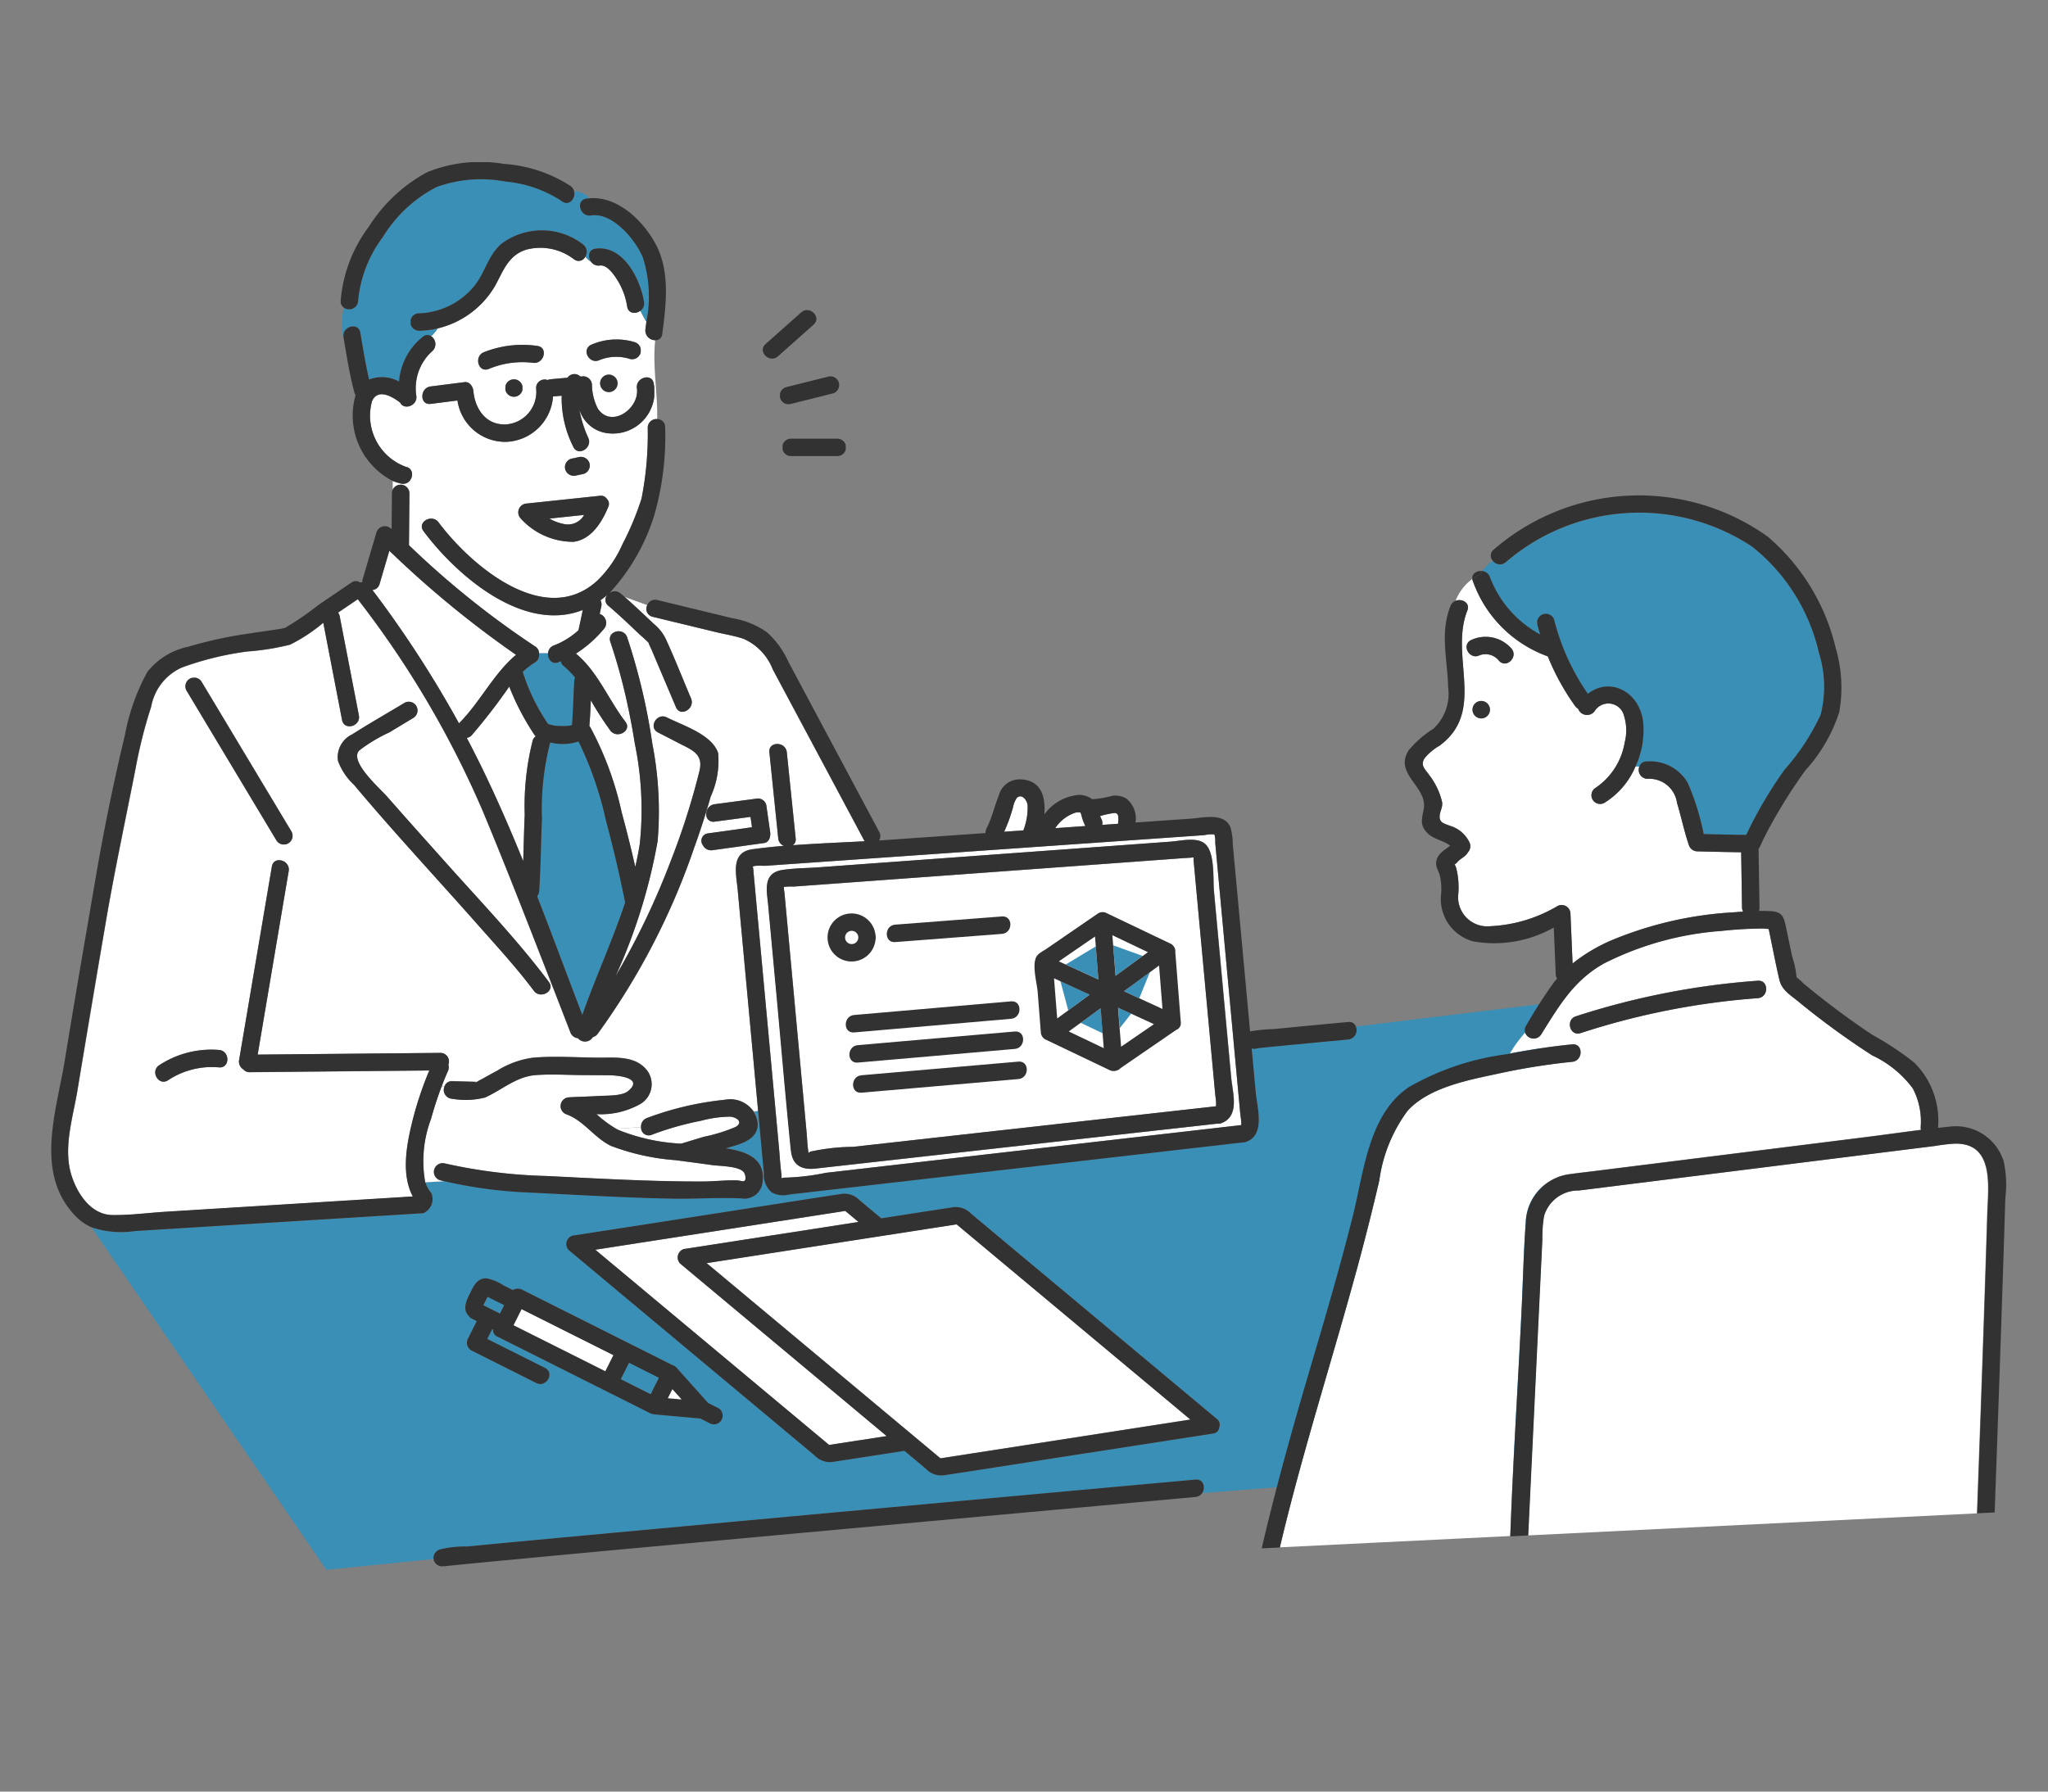 <svg xmlns="http://www.w3.org/2000/svg" xmlns:xlink="http://www.w3.org/1999/xlink" width="120" height="105" viewBox="0 0 120 105">
  <rect x="0" y="0" width="120" height="105" fill="#808080" stroke="none"/>
  <defs>
    <clipPath id="clip-path">
      <rect id="長方形_425" data-name="長方形 425" width="114.525" height="82.495" fill="none"/>
    </clipPath>
    <clipPath id="clip-path-2">
      <rect id="長方形_383" data-name="長方形 383" width="0.106" height="0.048" fill="none"/>
    </clipPath>
    <clipPath id="clip-path-3">
      <rect id="長方形_384" data-name="長方形 384" width="0.022" height="0.034" fill="none"/>
    </clipPath>
    <clipPath id="clip-path-4">
      <rect id="長方形_385" data-name="長方形 385" width="0.051" height="0.209" fill="none"/>
    </clipPath>
    <clipPath id="clip-path-5">
      <rect id="長方形_386" data-name="長方形 386" width="5.16" height="16.014" fill="none"/>
    </clipPath>
    <clipPath id="clip-path-6">
      <rect id="長方形_387" data-name="長方形 387" width="0.045" height="0.034" fill="none"/>
    </clipPath>
    <clipPath id="clip-path-7">
      <rect id="長方形_388" data-name="長方形 388" width="3.066" height="4.274" fill="none"/>
    </clipPath>
    <clipPath id="clip-path-8">
      <rect id="長方形_389" data-name="長方形 389" width="17.965" height="11.842" fill="none"/>
    </clipPath>
    <clipPath id="clip-path-9">
      <rect id="長方形_390" data-name="長方形 390" width="45.14" height="5.098" fill="none"/>
    </clipPath>
    <clipPath id="clip-path-10">
      <rect id="長方形_391" data-name="長方形 391" width="1.459" height="1.103" fill="none"/>
    </clipPath>
    <clipPath id="clip-path-11">
      <rect id="長方形_392" data-name="長方形 392" width="3.168" height="1.258" fill="none"/>
    </clipPath>
    <clipPath id="clip-path-12">
      <rect id="長方形_393" data-name="長方形 393" width="0.987" height="1.022" fill="none"/>
    </clipPath>
    <clipPath id="clip-path-13">
      <rect id="長方形_394" data-name="長方形 394" width="3.849" height="1.452" fill="none"/>
    </clipPath>
    <clipPath id="clip-path-15">
      <rect id="長方形_396" data-name="長方形 396" width="4.228" height="1.879" fill="none"/>
    </clipPath>
    <clipPath id="clip-path-16">
      <rect id="長方形_397" data-name="長方形 397" width="6.293" height="9.765" fill="none"/>
    </clipPath>
    <clipPath id="clip-path-17">
      <rect id="長方形_398" data-name="長方形 398" width="4.027" height="3.04" fill="none"/>
    </clipPath>
    <clipPath id="clip-path-18">
      <rect id="長方形_399" data-name="長方形 399" width="3.143" height="2.849" fill="none"/>
    </clipPath>
    <clipPath id="clip-path-19">
      <rect id="長方形_400" data-name="長方形 400" width="3.467" height="1.637" fill="none"/>
    </clipPath>
    <clipPath id="clip-path-20">
      <rect id="長方形_401" data-name="長方形 401" width="3.701" height="1.022" fill="none"/>
    </clipPath>
    <clipPath id="clip-path-21">
      <rect id="長方形_402" data-name="長方形 402" width="13.584" height="4.522" fill="none"/>
    </clipPath>
    <clipPath id="clip-path-22">
      <rect id="長方形_403" data-name="長方形 403" width="13.698" height="8.619" fill="none"/>
    </clipPath>
    <clipPath id="clip-path-23">
      <rect id="長方形_404" data-name="長方形 404" width="5.035" height="8.329" fill="none"/>
    </clipPath>
    <clipPath id="clip-path-24">
      <rect id="長方形_405" data-name="長方形 405" width="10.321" height="5.887" fill="none"/>
    </clipPath>
    <clipPath id="clip-path-25">
      <rect id="長方形_406" data-name="長方形 406" width="5.395" height="9.225" fill="none"/>
    </clipPath>
    <clipPath id="clip-path-26">
      <rect id="長方形_407" data-name="長方形 407" width="12.483" height="17.162" fill="none"/>
    </clipPath>
    <clipPath id="clip-path-27">
      <rect id="長方形_408" data-name="長方形 408" width="3.231" height="3.778" fill="none"/>
    </clipPath>
    <clipPath id="clip-path-28">
      <rect id="長方形_409" data-name="長方形 409" width="2.212" height="1.82" fill="none"/>
    </clipPath>
    <clipPath id="clip-path-29">
      <rect id="長方形_410" data-name="長方形 410" width="1.202" height="0.959" fill="none"/>
    </clipPath>
    <clipPath id="clip-path-30">
      <rect id="長方形_411" data-name="長方形 411" width="20.053" height="18.891" fill="none"/>
    </clipPath>
    <clipPath id="clip-path-31">
      <rect id="長方形_412" data-name="長方形 412" width="18.681" height="29.538" fill="none"/>
    </clipPath>
    <clipPath id="clip-path-32">
      <rect id="長方形_413" data-name="長方形 413" width="35.217" height="60.999" fill="none"/>
    </clipPath>
    <clipPath id="clip-path-34">
      <rect id="長方形_415" data-name="長方形 415" width="0.576" height="0.467" fill="none"/>
    </clipPath>
    <clipPath id="clip-path-35">
      <rect id="長方形_416" data-name="長方形 416" width="10.038" height="13.66" fill="none"/>
    </clipPath>
    <clipPath id="clip-path-36">
      <rect id="長方形_417" data-name="長方形 417" width="2.757" height="1.569" fill="none"/>
    </clipPath>
    <clipPath id="clip-path-37">
      <rect id="長方形_418" data-name="長方形 418" width="11.503" height="3.1" fill="none"/>
    </clipPath>
    <clipPath id="clip-path-38">
      <rect id="長方形_419" data-name="長方形 419" width="1.291" height="1.475" fill="none"/>
    </clipPath>
    <clipPath id="clip-path-39">
      <rect id="長方形_420" data-name="長方形 420" width="0.763" height="1.199" fill="none"/>
    </clipPath>
    <clipPath id="clip-path-40">
      <rect id="長方形_421" data-name="長方形 421" width="1.916" height="1.943" fill="none"/>
    </clipPath>
    <clipPath id="clip-path-41">
      <rect id="長方形_422" data-name="長方形 422" width="1.719" height="1.712" fill="none"/>
    </clipPath>
    <clipPath id="clip-path-42">
      <rect id="長方形_423" data-name="長方形 423" width="1.727" height="1.782" fill="none"/>
    </clipPath>
    <clipPath id="clip-path-43">
      <rect id="長方形_424" data-name="長方形 424" width="1.525" height="1.53" fill="none"/>
    </clipPath>
  </defs>
  <g id="icon_flow4" transform="translate(3 9.505)">
    <rect id="長方形_468" data-name="長方形 468" width="120" height="105" transform="translate(-3 -9.505)" fill="none"/>
    <g id="グループ_808" data-name="グループ 808" transform="translate(0)" clip-path="url(#clip-path)">
      <path id="パス_466" data-name="パス 466" d="M171.374,121.579a2.652,2.652,0,0,0,.877.325,1.085,1.085,0,0,0,1.155-.54l-2.032.214" transform="translate(-142.182 -100.692)" fill="#fff"/>
      <g id="グループ_684" data-name="グループ 684" transform="translate(24.833 53.903)" style="isolation: isolate">
        <g id="グループ_683" data-name="グループ 683">
          <g id="グループ_682" data-name="グループ 682" clip-path="url(#clip-path-2)">
            <path id="パス_467" data-name="パス 467" d="M145.893,316.445c-.173.02-.106.1,0,0" transform="translate(-145.786 -316.445)" fill="#3a8fb7"/>
          </g>
        </g>
      </g>
      <path id="パス_468" data-name="パス 468" d="M143.237,183.305a.487.487,0,0,1-.279.146c1.231,2.337,2.306,4.762,3.306,7.223.03-.908.046-1.817.087-2.723a15.7,15.7,0,0,1,.466-4.342.515.515,0,0,1,.186-.254l0,0a.531.531,0,0,1-.109-.125,14.937,14.937,0,0,1-1.447-2.784,34.171,34.171,0,0,1-2.207,2.861" transform="translate(-118.606 -149.707)" fill="#fff"/>
      <g id="グループ_687" data-name="グループ 687" transform="translate(30.411 33.073)" style="isolation: isolate">
        <g id="グループ_686" data-name="グループ 686">
          <g id="グループ_685" data-name="グループ 685" clip-path="url(#clip-path-3)">
            <path id="パス_469" data-name="パス 469" d="M178.532,194.194c.006-.012.015-.022.022-.034a.291.291,0,0,0-.022.034" transform="translate(-178.532 -194.16)" fill="#3a8fb7"/>
          </g>
        </g>
      </g>
      <g id="グループ_690" data-name="グループ 690" transform="translate(30.356 33.116)" style="isolation: isolate">
        <g id="グループ_689" data-name="グループ 689">
          <g id="グループ_688" data-name="グループ 688" clip-path="url(#clip-path-4)">
            <path id="パス_470" data-name="パス 470" d="M178.209,194.618a.531.531,0,0,1,.051-.209.5.5,0,0,0-.051.209" transform="translate(-178.209 -194.409)" fill="#3a8fb7"/>
          </g>
        </g>
      </g>
      <path id="パス_471" data-name="パス 471" d="M192.133,363.895a.514.514,0,0,1,.226-.854l7.741-1.2,2.479-.387-.774-.646-1.7.264-12.947,2.01,1.008.842,12.693,10.6,1.7-.264,1.673-.26-.014-.011-12.086-10.095" transform="translate(-155.278 -299.346)" fill="#fff"/>
      <path id="パス_472" data-name="パス 472" d="M115.033,142.85c.182.316.359.635.535.954,0-.005.008-.011.013-.016,1.205-1.208,2.011-2.9,3.328-4a59.6,59.6,0,0,1-7.423-6.1l-.572,1.947a.473.473,0,0,1-.419.354,64.083,64.083,0,0,1,4.538,6.864" transform="translate(-91.673 -110.913)" fill="#fff"/>
      <g id="グループ_693" data-name="グループ 693" transform="translate(28.473 33.957)" style="isolation: isolate">
        <g id="グループ_692" data-name="グループ 692">
          <g id="グループ_691" data-name="グループ 691" clip-path="url(#clip-path-5)">
            <path id="パス_473" data-name="パス 473" d="M167.876,199.567a15.35,15.35,0,0,0-.438,4.275c-.062,1.421-.062,2.85-.166,4.269a.513.513,0,0,1-.119.3c.9,2.315,1.763,4.647,2.646,6.951.781-2.212,1.775-4.37,2.514-6.6a.555.555,0,0,1-.027-.088q-.477-2.371-1.108-4.709a20.55,20.55,0,0,0-1.6-4.618,3.081,3.081,0,0,1-1.672.054.506.506,0,0,1-.028.163" transform="translate(-167.153 -199.35)" fill="#3a8fb7"/>
          </g>
        </g>
      </g>
      <path id="パス_474" data-name="パス 474" d="M329.185,218.69c-.029-.279-.328-.7-.626-.432a1.514,1.514,0,0,0-.235.589c-.093.3-.179.589-.291.877-.069.176-.143.35-.22.522l1.126-.079a3.689,3.689,0,0,0,.248-1.478" transform="translate(-271.972 -181.009)" fill="#fff"/>
      <path id="パス_475" data-name="パス 475" d="M360.877,224.238a.491.491,0,0,1,.051.352l.526-.037.406-.028c0-.014,0-.026,0-.041.011-.215.087-.6-.211-.592a5.227,5.227,0,0,0-.841.182,1.258,1.258,0,0,0,.072.165" transform="translate(-299.345 -185.754)" fill="#fff"/>
      <path id="パス_476" data-name="パス 476" d="M347.147,224.454a2.631,2.631,0,0,1-.235-.642c-.007-.031-.045-.12-.049-.156-.052,0-.188-.015-.224-.011a2.258,2.258,0,0,0-1.261.932l1.769-.124" transform="translate(-286.546 -185.549)" fill="#fff"/>
      <g id="グループ_696" data-name="グループ 696" transform="translate(32.714 25.214)" style="isolation: isolate">
        <g id="グループ_695" data-name="グループ 695">
          <g id="グループ_694" data-name="グループ 694" clip-path="url(#clip-path-6)">
            <path id="パス_477" data-name="パス 477" d="M192.1,148.03l-.01-.007-.035.034c.014-.01.03-.018.045-.027" transform="translate(-192.051 -148.023)" fill="#3a8fb7"/>
          </g>
        </g>
      </g>
      <path id="パス_478" data-name="パス 478" d="M87.962,290.958a.555.555,0,0,1-.452.758q-1.992.186-3.983.377c-.4.039-.808.078-1.212.12-.147.015-.588.133-.27-.008a.549.549,0,0,1-.188.045l.234,2.531c.085.925.591,2.559-.593,2.942a.508.508,0,0,1-.19.025l-.477.055-22.623,2.6-3.48.4a1.359,1.359,0,0,1-.99-.125,1.342,1.342,0,0,1-.466-1.139q-.168-1.818-.336-3.637l-.23.049a1.307,1.307,0,0,1,.206.67c.04,1.02-1.093,1.239-1.857,1.473,1.2.176,2.319.6,2.146,1.956a1.066,1.066,0,0,1-1.229.979c-1.3-.069-2.634.036-3.944.014-2.878-.048-5.751-.231-8.625-.364a26.329,26.329,0,0,1-4.868-.665l-1.108.065a1.891,1.891,0,0,0,.355.638.9.9,0,0,1-.473,1.185l-11.139.689-5.761.357a5.41,5.41,0,0,1-2.531-.219L27.64,322.8l6.28-.636a.517.517,0,0,1-.007-.064h0a.535.535,0,0,1,.375-.493,6.115,6.115,0,0,1,1.584-.171q1.974-.193,3.949-.375,11.893-1.114,23.789-2.187,7.478-.682,14.955-1.36c.473-.043.6.475.392.79l19.869-1.554V289.639ZM50.783,314.019a.521.521,0,0,1-.7.183l-.541-.272-2.681-.241c-.021,0-.039-.008-.059-.012a.6.6,0,0,1-.2-.058l-2.647-1.329-6.3-3.161a.427.427,0,0,1-.257-.424l-.045-.023-.294.586,3.387,1.7c.589.3.071,1.177-.516.883l-3.814-1.914a.519.519,0,0,1-.183-.7l.509-1.013-.272-.136a.489.489,0,0,1-.178-.147c-.4-.4-.17-.9.052-1.342.207-.412.411-.9.965-.884a2.735,2.735,0,0,1,1.005.417l.54.271a.569.569,0,0,1,.55-.019l6.3,3.161,2.506,1.258a.453.453,0,0,1,.2.11.42.42,0,0,1,.1.108l1.787,2,.6.3a.518.518,0,0,1,.183.7m29.175.42a.4.4,0,0,1-.367.372l-7.741,1.2c-2.65.412-5.3.83-7.95,1.234a1.233,1.233,0,0,1-1.137-.374l-1.254-1.048q-2.066.322-4.133.639a1.233,1.233,0,0,1-1.137-.374l-2.308-1.928L41.847,304.068a.513.513,0,0,1,.225-.854l7.741-1.2c2.65-.411,5.3-.83,7.95-1.234a1.233,1.233,0,0,1,1.137.374l1.254,1.047q2.066-.322,4.133-.639a1.233,1.233,0,0,1,1.137.374l2.308,1.928,12.085,10.095a.413.413,0,0,1,.142.482" transform="translate(-11.516 -240.302)" fill="#3a8fb7"/>
      <path id="パス_479" data-name="パス 479" d="M182.144,159.582a7.062,7.062,0,0,1-1.649,1.459l.012.008c1.193.988,1.817,2.493,2.707,3.739a6.364,6.364,0,0,1,.321-.684,33.052,33.052,0,0,0-1.023-3.749.438.438,0,0,1,.042-.4,4.6,4.6,0,0,0-.3-.564.543.543,0,0,1-.109.194" transform="translate(-149.749 -132.238)" fill="#fff"/>
      <path id="パス_480" data-name="パス 480" d="M48.275,163.411c1.4-.1,2.812-.157,4.21-.233-.008-.013-.017-.023-.025-.037l-1.874-3.508q-1.743-3.262-3.487-6.524a3.23,3.23,0,0,0-1.7-1.789c-.507-.179-1.078-.266-1.6-.392l-3.739-.905a.475.475,0,0,1-.317-.683l-1.322-.478c.585.511,1.148,1.05,1.713,1.583a2.6,2.6,0,0,1,.693.871c.528,1.147.99,2.33,1.483,3.493.255.6-.626,1.119-.883.516l-1.443-3.4c-.026-.061-.189-.389-.149-.367a5.778,5.778,0,0,0-.481-.446c-.622-.587-1.24-1.183-1.892-1.736a.434.434,0,0,1-.027-.665,5.233,5.233,0,0,1-.432.343.5.5,0,0,1,.05.356l-.095.446a.565.565,0,0,1,.361.673,4.6,4.6,0,0,1,.3.564.54.54,0,0,1,.943.131,36.275,36.275,0,0,1,1.478,6.247,20.687,20.687,0,0,1,.309,5.7,32.888,32.888,0,0,1-2.466,7.917,44.618,44.618,0,0,0,3.239-6.765,42.392,42.392,0,0,0,1.679-5.264c.249-1.023-.484-1.246-1.25-1.648q-.586-.307-1.177-.606c-.588-.3-.07-1.178.516-.883.948.479,2.655,1,3.008,2.1a5.04,5.04,0,0,1-.438,2.554c-.092.327-.19.651-.291.975l.034-.009a.559.559,0,0,1,.482-.531l2.538-.338a.508.508,0,0,1,.493.375l.23,1.607c.035.242-.06.587-.357.629l-3.023.421a.546.546,0,0,1-.565-.293l-.455.008c-.015.042-.029.084-.044.126a41.241,41.241,0,0,1-5.656,10.921.527.527,0,0,1-.287.2.537.537,0,0,1-.875.064.521.521,0,0,1-.441-.338q-.549-1.419-1.1-2.836c-1.323-3.388-2.634-6.784-4.036-10.141A56.8,56.8,0,0,0,22.784,149l-1.158.787a.473.473,0,0,1,.1.221l1.123,5.8c.125.644-.861.917-.985.272l-1.1-5.7a9.7,9.7,0,0,1-1.946,1.283,14.583,14.583,0,0,1-2.5.4,17.935,17.935,0,0,0-3.827.936,3.116,3.116,0,0,0-1.807,2.3,28.174,28.174,0,0,0-.908,3.589c-.6,3.051-1.25,6.08-1.771,9.149q-.825,4.866-1.638,9.728c-.264,1.6-.851,3.378-.361,4.974.333,1.086,1.139,2.334,2.4,2.354,1.039.016,2.106-.13,3.142-.195l6.288-.389,8.18-.506c-.679-1.27-.377-2.955-.054-4.291a20.487,20.487,0,0,1,1.021-3.093l-10.52.1a.463.463,0,0,1-.375-.163A.526.526,0,0,1,15.83,176l1.917-11.341c.11-.648,1.094-.372.985.272l-1.817,10.752,10.708-.1a.5.5,0,0,1,.464.689.52.52,0,0,1-.024.376c-.13.289-.248.584-.361.882h.166a.448.448,0,0,1,.456-.3c.482.014.964.024,1.446.041a2.073,2.073,0,0,1,.293-.165c.3-.17.6-.338.906-.5a5.251,5.251,0,0,1,2.108-.754c1.252-.1,2.542-.006,3.8,0,1,.007,2.181-.134,2.87.765a1.343,1.343,0,0,1-.4,1.944,4.709,4.709,0,0,1-2.576.6,6.594,6.594,0,0,0,1.174.87l1.439-.1a.522.522,0,0,1,.344-.538,18.219,18.219,0,0,1,4.573-1.07,1.827,1.827,0,0,1,1.709.7l.23-.049q-.346-3.743-.691-7.487-.253-2.743-.507-5.486c-.085-.916-.431-2.184.869-2.361.608-.082,1.221-.145,1.837-.2a.521.521,0,0,1-.329-.439q-.259-2.521-.518-5.042c-.067-.655.955-.648,1.022,0q.259,2.521.518,5.042a.41.41,0,0,1-.165.4M14.653,176.431a4.637,4.637,0,0,0-2.987.754c-.553.36-1.065-.525-.516-.883a5.559,5.559,0,0,1,3.5-.893c.652.052.656,1.075,0,1.022m3.359-13.311-5.257-8.761a.511.511,0,0,1,.883-.516l5.257,8.761a.511.511,0,0,1-.883.516M33.1,171.94c-1.009-1.347-2.16-2.6-3.273-3.856-2.42-2.74-4.921-5.415-7.268-8.218a3.606,3.606,0,0,1-.934-1.4,1.475,1.475,0,0,1,.824-1.547c1.006-.64,2.046-1.232,3.068-1.847a.511.511,0,0,1,.516.883l-1.414.852a9.186,9.186,0,0,0-1.746,1.051c-.621.631,1.212,2.227,1.645,2.722,1.131,1.291,2.277,2.568,3.42,3.847,2.045,2.289,4.2,4.537,6.045,7,.395.527-.493,1.036-.883.516" transform="translate(-4.82 -123.38)" fill="#fff"/>
      <path id="パス_481" data-name="パス 481" d="M194.5,329.114a11.255,11.255,0,0,0,3.742.829q.661-.2,1.32-.4a9.684,9.684,0,0,0,1.861-.575c.472-.266.1-.568-.31-.607a6.773,6.773,0,0,0-1.706.24,17.587,17.587,0,0,0-2.9.826.451.451,0,0,1-.615-.447l-1.439.1c.016.009.031.019.048.028" transform="translate(-161.331 -272.426)" fill="#fff"/>
      <path id="パス_482" data-name="パス 482" d="M146.6,319.6c-.265-.4-1.433-.382-1.891-.448-.58-.083-1.161-.157-1.742-.236a.457.457,0,0,1-.093-.012l-.278-.037a13.426,13.426,0,0,1-3.789-.835c-.968-.455-1.6-1.487-2.613-1.849a.514.514,0,0,1,.136-1c.575-.035,1.151-.04,1.726-.079.453-.03,1.372.02,1.743-.286.974-.8-.7-.923-1.087-.927-.5,0-.994-.007-1.491-.011-.938-.007-1.9-.074-2.834,0-1.135.084-1.968.864-2.968,1.313a4.583,4.583,0,0,1-1.921.074.52.52,0,0,1-.456-.727h-.167c-.239.626-.446,1.266-.624,1.908a7.044,7.044,0,0,0-.345,3.719l1.108-.065c-.078-.019-.157-.036-.234-.055a.511.511,0,0,1,.272-.985,30.515,30.515,0,0,0,5.974.739c3.046.149,6.091.329,9.142.322.675,0,1.373-.09,2.045-.063.2.008.388.134.459-.05a.619.619,0,0,0-.072-.4" transform="translate(-105.999 -260.378)" fill="#fff"/>
      <path id="パス_483" data-name="パス 483" d="M222.25,225.208l2.585-.36-.087-.607-2.107.28a.417.417,0,0,1-.481-.491l-.034.009q-.292.941-.624,1.869l.454-.008a.435.435,0,0,1,.293-.693" transform="translate(-183.772 -185.869)" fill="#fff"/>
      <path id="パス_484" data-name="パス 484" d="M187.239,186.408c.4.521-.487,1.03-.883.516a19.579,19.579,0,0,1-1.144-1.775c-.02.5-.042,1.006-.086,1.507a.553.553,0,0,1,.059.078,19.041,19.041,0,0,1,1.831,4.965q.436,1.6.8,3.213c.1-.443.194-.889.264-1.341a19.211,19.211,0,0,0-.29-5.883q-.177-1.11-.411-2.212a6.323,6.323,0,0,0-.321.684q.09.126.183.248" transform="translate(-153.592 -153.611)" fill="#fff"/>
      <g id="グループ_699" data-name="グループ 699" transform="translate(27.632 28.77)" style="isolation: isolate">
        <g id="グループ_698" data-name="グループ 698">
          <g id="グループ_697" data-name="グループ 697" clip-path="url(#clip-path-7)">
            <path id="パス_485" data-name="パス 485" d="M163.174,168.97a.477.477,0,0,1-.235.474,4.813,4.813,0,0,0-.719.555c0,.01.008.018.011.028a11.514,11.514,0,0,0,1.474,3.023,2.154,2.154,0,0,0,.757.116,2.723,2.723,0,0,0,.52-.019c.025,0,.066-.02.1-.028l.023-.023c.072-.855.081-1.716.132-2.573a.538.538,0,0,1,.048-.193,5.134,5.134,0,0,0-.664-.671.438.438,0,0,1-.167-.284c-.048.02-.094.042-.143.061-.4.153-.646-.2-.611-.54h-.525a.554.554,0,0,1,0,.073" transform="translate(-162.219 -168.897)" fill="#3a8fb7"/>
          </g>
        </g>
      </g>
      <path id="パス_486" data-name="パス 486" d="M126.192,34.819a.575.575,0,0,1-.57-.64c.02-.145.039-.293.058-.443a6.7,6.7,0,0,1-.35-.645c-.272.207-.71.177-.776-.244a4.129,4.129,0,0,0-.583-1.567c-.181-.289-.595-.9-1.014-.838a.534.534,0,0,1-.516-.216,1.635,1.635,0,0,1-.337-.3.434.434,0,0,1-.657.153,3.227,3.227,0,0,0-2.805-.569c-1.067.334-1.352,1.269-1.844,2.151a5.309,5.309,0,0,1-3.348,2.464,2.079,2.079,0,0,1-.381.453.561.561,0,0,1,.034.913,2.917,2.917,0,0,0-.9,2.577c.1.591-.723.869-.941.412l0,0c-.488-.377-1.325-.851-1.656-.081a3.19,3.19,0,0,0,1.983,3.838c.644.135.37,1.12-.272.986a2.674,2.674,0,0,1-.5-.16v.534a.515.515,0,0,1,.987.184q-.014,1.526-.028,3.051a51.6,51.6,0,0,0,7.387,5.93.477.477,0,0,1,.237.395h.525a.52.52,0,0,1,.339-.445,4.588,4.588,0,0,0,1.452-.9c0-.018,0-.036.006-.054l.239-1.127c-3.48,1.371-7.389-2.011-9.335-4.62-.394-.528.494-1.037.883-.516,1.875,2.513,6.252,6.273,9.337,3.384a6.76,6.76,0,0,0,1.439-2.1A16.952,16.952,0,0,0,125.4,44.1a19.448,19.448,0,0,0,.364-4.171.511.511,0,0,1,.549-.491c.034-1.531-.28-3.106-.116-4.621m-3.761.274a3.679,3.679,0,0,1,2.55-.163.511.511,0,0,1-.272.986,2.64,2.64,0,0,0-1.762.06c-.585.3-1.1-.584-.516-.883m1.048,2.765a.511.511,0,0,1,0-1.022.511.511,0,0,1,0,1.022m-7.314-2.339a6.1,6.1,0,0,1,3.135-.364c.649.1.372,1.082-.272.985a5.1,5.1,0,0,0-2.592.364c-.615.237-.879-.751-.272-.986m1.752,2.615a.511.511,0,0,1,0-1.022.511.511,0,0,1,0,1.022m5.527,6.452c-.365.891-1,1.921-2.037,2.049a4.144,4.144,0,0,1-3.1-1.372.518.518,0,0,1,.361-.872l4.279-.452a.407.407,0,0,1,.415.186.4.4,0,0,1,.078.461m-2.161-2.822.434-.091a.523.523,0,0,1,.629.357.514.514,0,0,1-.357.629l-.434.091a.523.523,0,0,1-.629-.357.514.514,0,0,1,.357-.629m1.886-1.538a1.974,1.974,0,0,1-1.413-1.347,6.759,6.759,0,0,0,.522,1.664c.266.6-.615,1.115-.882.516a6.3,6.3,0,0,1-.678-2.989l-.507.045a2.859,2.859,0,0,1-2.741,2.659,2.828,2.828,0,0,1-2.858-2.424l-1.572.2c-.652.083-.644-.94,0-1.022l1.991-.253c.295-.037.487.264.511.511.1,1.08.749,2.024,1.928,1.966a1.91,1.91,0,0,0,1.749-2.132.5.5,0,0,1,.677-.467.538.538,0,0,1,.177-.048l.982-.088a.5.5,0,0,1,.762-.068l.165-.015a.518.518,0,0,1,.511.511,3.152,3.152,0,0,0,.343,1.381c.792,1.182,2.455,0,2.29-1.187-.09-.644.9-.92.985-.272a2.44,2.44,0,0,1-2.942,2.857" transform="translate(-90.806 -24.385)" fill="#fff"/>
      <g id="グループ_702" data-name="グループ 702" transform="translate(17.045 1.012)" style="isolation: isolate">
        <g id="グループ_701" data-name="グループ 701">
          <g id="グループ_700" data-name="グループ 700" clip-path="url(#clip-path-8)">
            <path id="パス_487" data-name="パス 487" d="M101.135,14.922c.154.913.3,1.839.514,2.744a2.082,2.082,0,0,1,1.753.117,3.726,3.726,0,0,1,1.4-2.629.406.406,0,0,1,.482-.031,2.084,2.084,0,0,0,.381-.453,4.761,4.761,0,0,1-1.089.137.511.511,0,0,1,0-1.022,4.37,4.37,0,0,0,3.219-1.58c.637-.772.815-1.8,1.59-2.482a3.951,3.951,0,0,1,4.793.019.536.536,0,0,1,.141.729,1.636,1.636,0,0,0,.337.3c-.206-.273-.176-.709.245-.77,1.628-.236,2.642,1.772,2.854,3.119a.527.527,0,0,1-.209.516,6.637,6.637,0,0,0,.35.645,7.58,7.58,0,0,0-.2-3.746c-.441-1.081-1.8-2.678-3.048-2.484-.645.1-.92-.885-.272-.986.064-.01.129-.017.193-.022a1.3,1.3,0,0,0-.907-.417c.109.414-.3.908-.712.591a7.149,7.149,0,0,0-3.319-1.156,7.665,7.665,0,0,0-4.029.321,7.965,7.965,0,0,0-3.147,2.932A7.331,7.331,0,0,0,101,13.056a.527.527,0,0,1-.839.394,4.58,4.58,0,0,0,.049,2.107l-.061-.364c-.109-.644.876-.919.986-.272" transform="translate(-100.063 -5.941)" fill="#3a8fb7"/>
          </g>
        </g>
      </g>
      <g id="グループ_705" data-name="グループ 705" transform="translate(22.397 77.206)" style="isolation: isolate">
        <g id="グループ_704" data-name="グループ 704">
          <g id="グループ_703" data-name="グループ 703" clip-path="url(#clip-path-9)">
            <path id="パス_488" data-name="パス 488" d="M175.658,454.106l.87-.068c.208-.315.081-.833-.392-.79q-7.478.678-14.955,1.36-11.9,1.085-23.789,2.188-1.975.185-3.949.375a6.121,6.121,0,0,0-1.583.171.536.536,0,0,0-.375.493h0a.507.507,0,0,0,.007.064l.65-.076-.65.076a.5.5,0,0,0,.657.406l-.017.022c-.1.04.032-.006.214-.024l.907-.091q1.623-.159,3.247-.31,5.265-.5,10.532-.976,11.825-1.087,23.651-2.16l5.454-.5a.509.509,0,0,0,.392-.232Z" transform="translate(-131.485 -453.245)" fill="#323232"/>
          </g>
        </g>
      </g>
      <g id="グループ_708" data-name="グループ 708" transform="translate(30.1 17.275)" style="isolation: isolate">
        <g id="グループ_707" data-name="グループ 707">
          <g id="グループ_706" data-name="グループ 706" clip-path="url(#clip-path-10)">
            <path id="パス_489" data-name="パス 489" d="M177.352,102.5l.434-.09a.514.514,0,0,0,.357-.629.523.523,0,0,0-.629-.357l-.434.091a.515.515,0,0,0-.357.629.523.523,0,0,0,.629.357" transform="translate(-176.703 -101.412)" fill="#323232"/>
          </g>
        </g>
      </g>
      <g id="グループ_711" data-name="グループ 711" transform="translate(31.367 10.394)" style="isolation: isolate">
        <g id="グループ_710" data-name="グループ 710">
          <g id="グループ_709" data-name="グループ 709" clip-path="url(#clip-path-11)">
            <path id="パス_490" data-name="パス 490" d="M184.915,62.216a2.64,2.64,0,0,1,1.762-.06.511.511,0,0,0,.272-.986,3.679,3.679,0,0,0-2.55.163c-.586.3-.069,1.181.516.883" transform="translate(-184.141 -61.019)" fill="#323232"/>
          </g>
        </g>
      </g>
      <g id="グループ_714" data-name="グループ 714" transform="translate(32.179 12.452)" style="isolation: isolate">
        <g id="グループ_713" data-name="グループ 713">
          <g id="グループ_712" data-name="グループ 712" clip-path="url(#clip-path-12)">
            <path id="パス_491" data-name="パス 491" d="M189.407,74.121a.511.511,0,0,0,0-1.022.511.511,0,0,0,0,1.022" transform="translate(-188.913 -73.099)" fill="#323232"/>
          </g>
        </g>
      </g>
      <g id="グループ_717" data-name="グループ 717" transform="translate(25.015 10.705)" style="isolation: isolate">
        <g id="グループ_716" data-name="グループ 716">
          <g id="グループ_715" data-name="グループ 715" clip-path="url(#clip-path-13)">
            <path id="パス_492" data-name="パス 492" d="M150.335,62.91a6.1,6.1,0,0,0-3.135.364c-.607.234-.343,1.223.272.986a5.1,5.1,0,0,1,2.592-.363c.643.1.921-.888.272-.986" transform="translate(-146.856 -62.843)" fill="#323232"/>
          </g>
        </g>
      </g>
      <g id="グループ_720" data-name="グループ 720" transform="translate(26.618 12.727)" style="isolation: isolate">
        <g id="グループ_719" data-name="グループ 719">
          <g id="グループ_718" data-name="グループ 718" clip-path="url(#clip-path-12)">
            <path id="パス_493" data-name="パス 493" d="M156.756,74.716a.511.511,0,0,0,0,1.022.511.511,0,0,0,0-1.022" transform="translate(-156.262 -74.716)" fill="#323232"/>
          </g>
        </g>
      </g>
      <path id="パス_494" data-name="パス 494" d="M160.73,116.1a4.144,4.144,0,0,0,3.1,1.372c1.041-.128,1.672-1.158,2.037-2.049a.4.4,0,0,0-.078-.461.407.407,0,0,0-.415-.186l-4.279.452a.518.518,0,0,0-.361.872m2.564.335a2.659,2.659,0,0,1-.877-.325l2.032-.214a1.085,1.085,0,0,1-1.155.54" transform="translate(-133.225 -95.223)" fill="#323232"/>
      <g id="グループ_723" data-name="グループ 723" transform="translate(6.095 52.011)" style="isolation: isolate">
        <g id="グループ_722" data-name="グループ 722">
          <g id="グループ_721" data-name="グループ 721" clip-path="url(#clip-path-15)">
            <path id="パス_495" data-name="パス 495" d="M36.015,306.246c-.549.358-.037,1.243.516.883a4.636,4.636,0,0,1,2.987-.754c.656.053.652-.97,0-1.022a5.558,5.558,0,0,0-3.5.893" transform="translate(-35.779 -305.334)" fill="#323232"/>
          </g>
        </g>
      </g>
      <path id="パス_496" data-name="パス 496" d="M39.084,107.969c-.353-1.1-2.06-1.62-3.008-2.1-.586-.3-1.1.586-.516.883q.59.3,1.177.606c.767.4,1.5.625,1.25,1.648a42.424,42.424,0,0,1-1.679,5.264,44.609,44.609,0,0,1-3.239,6.765,32.88,32.88,0,0,0,2.466-7.917,20.687,20.687,0,0,0-.309-5.7,36.273,36.273,0,0,0-1.478-6.247c-.211-.619-1.2-.353-.986.272a33.018,33.018,0,0,1,1.023,3.749,1.2,1.2,0,0,1,.359-.37,1.2,1.2,0,0,0-.359.37q.235,1.1.411,2.212a19.21,19.21,0,0,1,.29,5.883c-.07.452-.16.9-.264,1.341q-.365-1.615-.8-3.213a19.041,19.041,0,0,0-1.831-4.965.554.554,0,0,0-.059-.078c.044-.5.066-1,.086-1.507a19.6,19.6,0,0,0,1.144,1.775c.4.514,1.284.006.883-.516q-.094-.122-.183-.248a2.371,2.371,0,0,1-.171.308,2.371,2.371,0,0,0,.171-.308c-.89-1.246-1.514-2.751-2.707-3.739l-.012-.008a7.059,7.059,0,0,0,1.65-1.458.547.547,0,0,0-.253-.867l.095-.446a.5.5,0,0,0-.05-.356,5.269,5.269,0,0,0,.432-.343.434.434,0,0,0,.027.665c.652.553,1.271,1.149,1.892,1.736a5.836,5.836,0,0,1,.481.446c-.04-.022.123.305.149.366l1.443,3.4c.256.6,1.137.083.883-.516-.494-1.163-.955-2.346-1.484-3.493a2.594,2.594,0,0,0-.693-.871c-.565-.533-1.127-1.072-1.713-1.583l-.59-.213.59.213c-.079-.069-.157-.139-.237-.207a.515.515,0,0,0-.609-.052,5.845,5.845,0,0,0,.7.482,5.845,5.845,0,0,1-.7-.482c-.015.009-.031.017-.045.027l.035-.034a2.385,2.385,0,0,0-.308-.192,2.385,2.385,0,0,1,.308.192,11.868,11.868,0,0,0,2.577-4.483,16.568,16.568,0,0,0,.65-5.184.455.455,0,0,0-.473-.491,7.141,7.141,0,0,1-.165,1.45,7.141,7.141,0,0,0,.165-1.45.51.51,0,0,0-.549.491,19.459,19.459,0,0,1-.364,4.171,16.986,16.986,0,0,1-1.117,2.671,6.762,6.762,0,0,1-1.439,2.1c-3.085,2.889-7.462-.871-9.337-3.384-.389-.521-1.277-.012-.883.516,1.946,2.609,5.855,5.991,9.335,4.62l-.239,1.127a.5.5,0,0,0-.006.054,4.588,4.588,0,0,1-1.452.9.52.52,0,0,0-.339.446h0c-.035.335.214.692.611.54.049-.019.1-.041.143-.06a.438.438,0,0,0,.167.284,5.135,5.135,0,0,1,.664.671.537.537,0,0,0-.048.193c-.051.857-.061,1.717-.132,2.573-.008.007-.016.015-.023.023-.033.007-.075.024-.1.028a2.726,2.726,0,0,1-.521.019,2.15,2.15,0,0,1-.758-.117,11.521,11.521,0,0,1-1.474-3.023c0-.01-.007-.018-.011-.028a4.8,4.8,0,0,1,.719-.555.477.477,0,0,0,.236-.474.525.525,0,0,0,0-.073h0a.477.477,0,0,0-.237-.395,51.628,51.628,0,0,1-7.387-5.93q.014-1.526.028-3.051a.515.515,0,0,0-.987-.184v0a.52.52,0,0,0-.035.184q-.01,1.059-.02,2.117l-.036-.034a.517.517,0,0,0-.854.226l-.806,2.744a.524.524,0,0,0-.02.174.588.588,0,0,0-.136.009.424.424,0,0,0-.505.009l-1.915,1.3a17.078,17.078,0,0,1-1.976,1.355,1.492,1.492,0,0,0-.167.039c-.145.028-.291.047-.437.069-.486.073-.973.14-1.458.217a24.548,24.548,0,0,0-3.621.783,4.1,4.1,0,0,0-2.383,1.477,12.551,12.551,0,0,0-1.322,3.737C3.65,109.7,3.074,112.512,2.6,115.3c-.608,3.551-1.224,7.093-1.8,10.649-.479,2.956-1.781,6.55.548,9.063a3.009,3.009,0,0,0,1.02.741l-.409-.9.409.9a5.41,5.41,0,0,0,2.53.219l5.761-.357,11.139-.689a.9.9,0,0,0,.473-1.185,1.9,1.9,0,0,1-.355-.638l-.406.024.406-.024a7.044,7.044,0,0,1,.346-3.719c.177-.642.385-1.282.624-1.908h0c.113-.3.232-.593.362-.882a.52.52,0,0,0,.024-.376.5.5,0,0,0-.464-.689l-10.708.1,1.817-10.752c.109-.643-.876-.92-.986-.272L11.01,125.948a.526.526,0,0,0,.247.546.464.464,0,0,0,.375.163l10.52-.1a20.468,20.468,0,0,0-1.021,3.093c-.323,1.335-.624,3.02.054,4.291l-8.179.506-6.288.389c-1.036.064-2.1.211-3.142.194-1.258-.02-2.064-1.268-2.4-2.354-.49-1.6.1-3.377.361-4.974q.8-4.871,1.638-9.728c.52-3.069,1.172-6.1,1.771-9.149a28.189,28.189,0,0,1,.908-3.589,3.116,3.116,0,0,1,1.807-2.3A17.949,17.949,0,0,1,11.491,102a14.585,14.585,0,0,0,2.505-.4,9.714,9.714,0,0,0,1.946-1.283l1.1,5.7c.125.645,1.11.372.986-.272l-1.123-5.8a.473.473,0,0,0-.1-.221l1.158-.787a56.806,56.806,0,0,1,7.324,12.411c1.4,3.357,2.713,6.753,4.036,10.141q.553,1.417,1.1,2.836a.521.521,0,0,0,.441.338.537.537,0,0,0,.875-.064.527.527,0,0,0,.287-.2,41.236,41.236,0,0,0,5.656-10.921l.044-.126-.892.016.892-.016q.332-.928.624-1.869l-.56.157.56-.157c.1-.324.2-.649.291-.975a5.043,5.043,0,0,0,.438-2.554M30.433,106.4c-.007.012-.016.022-.022.034.006-.012.015-.022.022-.034m-.026.043a.532.532,0,0,0-.051.209.5.5,0,0,1,.051-.209m-6.513-.224c-.176-.32-.353-.638-.535-.954A64.086,64.086,0,0,0,18.822,98.4a.473.473,0,0,0,.419-.354l.572-1.947a59.6,59.6,0,0,0,7.423,6.1c-1.317,1.107-2.123,2.8-3.328,4-.005.005-.008.011-.013.016m4.316,1.011a15.688,15.688,0,0,0-.466,4.342c-.042.906-.057,1.815-.088,2.723-1-2.461-2.075-4.886-3.306-7.223a.488.488,0,0,0,.279-.147,34.146,34.146,0,0,0,2.207-2.861,14.927,14.927,0,0,0,1.447,2.784.535.535,0,0,0,.109.125l0,0a.513.513,0,0,0-.185.254M31.119,123.3c-.883-2.3-1.743-4.635-2.646-6.951a.515.515,0,0,0,.119-.3c.1-1.419.1-2.848.166-4.269A15.356,15.356,0,0,1,29.2,107.5a.512.512,0,0,0,.028-.164,3.08,3.08,0,0,0,1.672-.053,20.551,20.551,0,0,1,1.6,4.618q.629,2.335,1.108,4.709a.54.54,0,0,0,.027.088c-.738,2.229-1.733,4.388-2.514,6.6" transform="translate(0 -73.328)" fill="#323232"/>
      <g id="グループ_726" data-name="グループ 726" transform="translate(7.858 30.218)" style="isolation: isolate">
        <g id="グループ_725" data-name="グループ 725">
          <g id="グループ_724" data-name="グループ 724" clip-path="url(#clip-path-16)">
            <path id="パス_497" data-name="パス 497" d="M52.345,186.4l-5.257-8.761a.511.511,0,0,0-.883.516l5.257,8.761a.511.511,0,0,0,.883-.516" transform="translate(-46.129 -177.399)" fill="#323232"/>
          </g>
        </g>
      </g>
      <g id="グループ_729" data-name="グループ 729" transform="translate(38.109 37.291)" style="isolation: isolate">
        <g id="グループ_728" data-name="グループ 728">
          <g id="グループ_727" data-name="グループ 727" clip-path="url(#clip-path-17)">
            <path id="パス_498" data-name="パス 498" d="M227.745,220.9l-.23-1.607a.507.507,0,0,0-.493-.375l-2.538.338a.559.559,0,0,0-.481.531l.326-.091-.326.091a.417.417,0,0,0,.481.491l2.107-.28.087.607-2.585.36a.435.435,0,0,0-.293.692l.713-.013-.713.013a.546.546,0,0,0,.565.293l3.023-.421c.3-.041.391-.386.357-.629" transform="translate(-223.725 -218.919)" fill="#323232"/>
          </g>
        </g>
      </g>
      <path id="パス_499" data-name="パス 499" d="M148.743,313.148c.764-.233,1.9-.453,1.857-1.473a1.6,1.6,0,0,0-1.915-1.369,18.235,18.235,0,0,0-4.574,1.07.522.522,0,0,0-.344.539l.438-.031-.438.031a.451.451,0,0,0,.615.447,17.588,17.588,0,0,1,2.9-.826,6.774,6.774,0,0,1,1.707-.24c.413.039.782.341.31.607a9.677,9.677,0,0,1-1.861.575q-.66.2-1.32.4a11.252,11.252,0,0,1-3.742-.829c-.017-.008-.032-.019-.048-.028l-1.249.088,1.249-.088a6.594,6.594,0,0,1-1.174-.87,4.71,4.71,0,0,0,2.576-.6,1.343,1.343,0,0,0,.4-1.944c-.689-.9-1.868-.758-2.87-.765-1.256-.009-2.546-.108-3.8,0a5.256,5.256,0,0,0-2.108.754q-.456.246-.906.5a2.071,2.071,0,0,0-.293.165c-.482-.016-.964-.027-1.447-.041a.448.448,0,0,0-.456.3h0a.52.52,0,0,0,.456.727,4.589,4.589,0,0,0,1.921-.074c1-.45,1.832-1.23,2.967-1.314.936-.069,1.9,0,2.834,0,.5,0,.994.006,1.491.011.389,0,2.061.123,1.087.927-.371.306-1.29.256-1.743.286-.575.038-1.151.044-1.726.079a.514.514,0,0,0-.136,1c1.011.362,1.645,1.395,2.613,1.849a13.423,13.423,0,0,0,3.789.835l.278.037a.442.442,0,0,0,.093.012c.581.078,1.162.152,1.742.236.458.066,1.627.047,1.891.448a.618.618,0,0,1,.072.4c-.072.184-.264.057-.459.05-.672-.027-1.37.062-2.045.063-3.051.007-6.1-.173-9.142-.322a30.506,30.506,0,0,1-5.974-.739.512.512,0,0,0-.272.986c.078.019.156.036.234.055l.362-.021-.362.021a26.345,26.345,0,0,0,4.868.665c2.874.133,5.747.316,8.625.364,1.31.022,2.644-.083,3.944-.014a1.065,1.065,0,0,0,1.228-.979c.173-1.356-.951-1.779-2.146-1.956m-14.6-3.889c-.106.1-.173.02,0,0" transform="translate(-109.204 -255.355)" fill="#323232"/>
      <path id="パス_500" data-name="パス 500" d="M245.584,251.042l5.141-.591,19.183-2.205c.057-.04-.033-.575-.041-.659q-.518-5.607-1.036-11.214-.216-2.336-.431-4.671a1.769,1.769,0,0,0-.045-.49l0-.007a2.216,2.216,0,0,0-.592.046l-21.874,1.528-3.833.268c-.128.009-.656-.038-.755.053a1.64,1.64,0,0,1,.054.407l.972,10.52.514,5.564c.046.5.069,1.012.139,1.511a2.756,2.756,0,0,0,.015.282c.011-.033.081-.06.117-.057a13.39,13.39,0,0,0,2.476-.285m-2.918-10.771-.452-4.889c-.079-.852-.35-1.906.831-2.089.7-.108,1.436-.1,2.142-.156l4.659-.34,11.722-.855,4.25-.31c.57-.042,1.546-.293,2.013.152.567.541.432,2.075.5,2.773q.254,2.751.508,5.5l.5,5.409c.084.911.516,2.238-.566,2.663a.465.465,0,0,1-.245.03l-.374.042-19.9,2.226-3.269.366c-.771.086-1.348-.164-1.436-1.032-.319-3.16-.584-6.327-.877-9.49" transform="translate(-200.194 -191.811)" fill="#fff"/>
      <path id="パス_501" data-name="パス 501" d="M253.519,256.465a.331.331,0,0,1,.006.078c.009-.024.038-.066.123-.1a12.022,12.022,0,0,1,2.483-.278l4.631-.518,16.645-1.861a.356.356,0,0,1,0-.118,3.109,3.109,0,0,0-.047-.5l-.917-9.929q-.176-1.908-.352-3.816c-.005-.057,0-.144-.008-.222-.227.027-.459.033-.687.05L256,240.666l-3.351.245a3.789,3.789,0,0,0-.568.02.078.078,0,0,1,0,.02,1.764,1.764,0,0,0,.03.323l.861,9.317.434,4.7c.036.388.043.792.109,1.177" transform="translate(-209.144 -198.455)" fill="#fff"/>
      <path id="パス_502" data-name="パス 502" d="M247.6,251.366c.088.869.665,1.119,1.436,1.032l3.269-.366,19.9-2.226.374-.042a.463.463,0,0,0,.245-.03c1.082-.425.651-1.752.566-2.663q-.25-2.7-.5-5.409l-.508-5.5c-.065-.7.071-2.233-.5-2.774-.468-.446-1.443-.194-2.013-.152l-4.25.31-11.722.855-4.659.34c-.706.051-1.442.048-2.142.156-1.181.183-.91,1.237-.831,2.089q.226,2.445.452,4.889c.292,3.163.557,6.33.877,9.49m.485-5.815-.861-9.317a1.762,1.762,0,0,1-.03-.323.07.07,0,0,0,0-.02,3.818,3.818,0,0,1,.568-.02l3.351-.244,19.393-1.415c.228-.017.46-.023.687-.05.006.079,0,.165.008.222q.176,1.908.352,3.816l.917,9.929a3.114,3.114,0,0,1,.046.5.361.361,0,0,0,0,.118l-16.644,1.861-4.631.518a12.021,12.021,0,0,0-2.483.278.185.185,0,0,0-.124.1.321.321,0,0,0-.006-.078c-.065-.385-.073-.789-.109-1.177l-.434-4.7" transform="translate(-204.255 -193.417)" fill="#323232"/>
      <g id="グループ_732" data-name="グループ 732" transform="translate(41.693 8.665)" style="isolation: isolate">
        <g id="グループ_731" data-name="グループ 731">
          <g id="グループ_730" data-name="グループ 730" clip-path="url(#clip-path-18)">
            <path id="パス_503" data-name="パス 503" d="M245.649,53.586l2.091-1.857c.493-.437-.232-1.158-.723-.723l-2.091,1.857c-.493.438.232,1.158.723.723" transform="translate(-244.762 -50.871)" fill="#323232"/>
          </g>
        </g>
      </g>
      <g id="グループ_735" data-name="グループ 735" transform="translate(42.701 12.549)" style="isolation: isolate">
        <g id="グループ_734" data-name="グループ 734">
          <g id="グループ_733" data-name="グループ 733" clip-path="url(#clip-path-19)">
            <path id="パス_504" data-name="パス 504" d="M251.317,75.291l2.467-.617a.511.511,0,0,0-.272-.985l-2.467.617a.511.511,0,0,0,.272.986" transform="translate(-250.681 -73.671)" fill="#323232"/>
          </g>
        </g>
      </g>
      <g id="グループ_738" data-name="グループ 738" transform="translate(42.855 16.203)" style="isolation: isolate">
        <g id="グループ_737" data-name="グループ 737">
          <g id="グループ_736" data-name="グループ 736" clip-path="url(#clip-path-20)">
            <path id="パス_505" data-name="パス 505" d="M252.076,95.122a.511.511,0,0,0,0,1.022h2.714a.511.511,0,0,0,0-1.022Z" transform="translate(-251.582 -95.122)" fill="#323232"/>
          </g>
        </g>
      </g>
      <path id="パス_506" data-name="パス 506" d="M246.329,175.535l-.645.078.645-.078a.411.411,0,0,0-.452-.264q-2.185.2-4.369.415a8.948,8.948,0,0,0-1.378.135l-.237-2.567q-.29-3.136-.579-6.273-.1-1.071-.2-2.143a3.563,3.563,0,0,0-.13-.968c-.362-.889-1.582-.57-2.321-.518l-3.247.227a1.488,1.488,0,0,0-.534-1.4,1.269,1.269,0,0,0-.82-.167,6.317,6.317,0,0,1-1.04.192.511.511,0,0,0-.145.011,1.267,1.267,0,0,0-.751-.256,2.775,2.775,0,0,0-2.052,1.145c.087-1.029-.179-2.049-1.462-2.055a1.26,1.26,0,0,0-1.206.946c-.259.638-.4,1.307-.717,1.927a.516.516,0,0,0-.056.275l-5.893.412-.349.022a.484.484,0,0,0,.011-.5l-3.726-6.976-1.6-3a5.126,5.126,0,0,0-1.254-1.725,4.883,4.883,0,0,0-2.025-.825l-4.4-1.066a.492.492,0,0,0-.589.3l.592.214-.592-.214a.475.475,0,0,0,.317.683l3.739.905c.522.126,1.093.213,1.6.392a3.23,3.23,0,0,1,1.7,1.789q1.744,3.262,3.487,6.524l1.874,3.508c.007.014.017.024.025.037-1.4.076-2.809.129-4.21.233a.409.409,0,0,0,.165-.4q-.259-2.521-.519-5.041c-.067-.648-1.089-.655-1.022,0q.259,2.521.519,5.041a.521.521,0,0,0,.329.44c-.616.052-1.229.115-1.837.2-1.3.176-.954,1.445-.869,2.361q.253,2.743.507,5.486l1.027,11.124a1.343,1.343,0,0,0,.466,1.139,1.359,1.359,0,0,0,.99.125l3.48-.4,22.623-2.6.477-.055a.512.512,0,0,0,.19-.025c1.184-.384.678-2.018.593-2.942l-.234-2.531a.548.548,0,0,0,.188-.045c-.318.141.124.023.27.008.4-.042.808-.081,1.212-.12q1.991-.193,3.983-.377a.554.554,0,0,0,.452-.758m-14.145-12.518c.3-.007.222.377.211.592,0,.015,0,.027,0,.041l-.406.028-.526.037a.491.491,0,0,0-.051-.352,1.265,1.265,0,0,1-.072-.165,5.21,5.21,0,0,1,.841-.182m-2.209-.042c.036,0,.172.013.224.011,0,.036.043.125.049.156a2.652,2.652,0,0,0,.235.642l-1.769.124a2.257,2.257,0,0,1,1.261-.932m-4.033.619c.113-.288.2-.582.291-.877a1.518,1.518,0,0,1,.235-.589c.3-.268.6.153.626.432a3.683,3.683,0,0,1-.248,1.478l-1.126.079c.078-.172.152-.346.22-.522M239.6,181.313l-19.183,2.205-5.141.591a13.375,13.375,0,0,1-2.476.285c-.036,0-.106.024-.117.057a2.759,2.759,0,0,1-.015-.282c-.07-.5-.093-1.01-.14-1.511l-.514-5.563q-.486-5.26-.972-10.52c-.011-.115-.029-.429-.054-.407.1-.091.628-.044.755-.053l3.834-.268,21.874-1.528a2.216,2.216,0,0,1,.592-.046l0,.007a1.774,1.774,0,0,1,.045.49l.431,4.671q.518,5.607,1.036,11.213c.008.083.1.619.041.659" transform="translate(-169.883 -124.879)" fill="#323232"/>
      <g id="グループ_741" data-name="グループ 741" transform="translate(21.748 12.418)" style="isolation: isolate">
        <g id="グループ_740" data-name="グループ 740">
          <g id="グループ_739" data-name="グループ 739" clip-path="url(#clip-path-21)">
            <path id="パス_507" data-name="パス 507" d="M141.23,73.465c-.09-.649-1.075-.373-.986.272.165,1.187-1.5,2.37-2.29,1.187a3.152,3.152,0,0,1-.343-1.381.518.518,0,0,0-.511-.511l-.165.015a.5.5,0,0,0-.762.068l-.982.088a.537.537,0,0,0-.177.048.5.5,0,0,0-.677.467,1.91,1.91,0,0,1-1.749,2.132c-1.179.058-1.823-.886-1.928-1.966-.024-.247-.216-.549-.511-.511l-1.991.254c-.644.082-.652,1.1,0,1.022l1.572-.2a2.828,2.828,0,0,0,2.858,2.424,2.859,2.859,0,0,0,2.741-2.659l.507-.045a6.3,6.3,0,0,0,.678,2.989c.268.6,1.149.08.883-.516a6.759,6.759,0,0,1-.522-1.664,1.974,1.974,0,0,0,1.413,1.347,2.44,2.44,0,0,0,2.942-2.857" transform="translate(-127.674 -72.899)" fill="#323232"/>
          </g>
        </g>
      </g>
      <g id="グループ_744" data-name="グループ 744" transform="translate(16.96)" style="isolation: isolate">
        <g id="グループ_743" data-name="グループ 743">
          <g id="グループ_742" data-name="グループ 742" clip-path="url(#clip-path-22)">
            <path id="パス_508" data-name="パス 508" d="M113.048,1.406A8.174,8.174,0,0,0,109.12.1a8.291,8.291,0,0,0-4.481.483,9.179,9.179,0,0,0-3.415,3.186,8.347,8.347,0,0,0-1.659,4.36.447.447,0,0,0,.183.394c.045-.291.1-.582.138-.874-.042.291-.093.583-.138.874a.526.526,0,0,0,.839-.394,7.33,7.33,0,0,1,1.45-3.742,7.966,7.966,0,0,1,3.147-2.932,7.662,7.662,0,0,1,4.029-.32,7.146,7.146,0,0,1,3.319,1.156c.415.316.82-.177.712-.591-.076-.007-.156-.011-.242-.011.086,0,.166,0,.242.011a.529.529,0,0,0-.2-.291" transform="translate(-99.564 0)" fill="#323232"/>
          </g>
        </g>
      </g>
      <g id="グループ_747" data-name="グループ 747" transform="translate(30.983 2.106)" style="isolation: isolate">
        <g id="グループ_746" data-name="グループ 746">
          <g id="グループ_745" data-name="グループ 745" clip-path="url(#clip-path-23)">
            <path id="パス_509" data-name="パス 509" d="M186.356,15.116c-.722-1.4-2.241-2.879-3.9-2.746a2.556,2.556,0,0,1,.384.594,2.556,2.556,0,0,0-.384-.594c-.064.005-.128.012-.193.022-.648.1-.373,1.086.272.986,1.252-.194,2.607,1.4,3.048,2.484a7.583,7.583,0,0,1,.2,3.746,3.378,3.378,0,0,1,.462,1.021,3.378,3.378,0,0,0-.462-1.021c-.019.15-.039.3-.058.443a.575.575,0,0,0,.57.64,6.251,6.251,0,0,1,.121-.743,6.251,6.251,0,0,0-.121.743.391.391,0,0,0,.416-.368c.229-1.7.462-3.621-.353-5.207" transform="translate(-181.891 -12.362)" fill="#323232"/>
          </g>
        </g>
      </g>
      <g id="グループ_750" data-name="グループ 750" transform="translate(21.061 3.992)" style="isolation: isolate">
        <g id="グループ_749" data-name="グループ 749">
          <g id="グループ_748" data-name="グループ 748" clip-path="url(#clip-path-24)">
            <path id="パス_510" data-name="パス 510" d="M133.736,24.256a3.951,3.951,0,0,0-4.793-.02c-.775.683-.953,1.71-1.59,2.483a4.371,4.371,0,0,1-3.219,1.58.511.511,0,0,0,0,1.022,4.78,4.78,0,0,0,1.089-.137,1.888,1.888,0,0,0,.258-.731,1.888,1.888,0,0,1-.258.731,5.309,5.309,0,0,0,3.348-2.464c.492-.881.777-1.817,1.844-2.151a3.226,3.226,0,0,1,2.8.569.434.434,0,0,0,.657-.153c-.141-.157-.265-.327-.389-.451.124.124.249.294.389.451a.536.536,0,0,0-.141-.729" transform="translate(-123.64 -23.434)" fill="#323232"/>
          </g>
        </g>
      </g>
      <g id="グループ_753" data-name="グループ 753" transform="translate(17.123 9.624)" style="isolation: isolate">
        <g id="グループ_752" data-name="グループ 752">
          <g id="グループ_751" data-name="グループ 751" clip-path="url(#clip-path-25)">
            <path id="パス_511" data-name="パス 511" d="M105.662,57.07a14.908,14.908,0,0,1-1.235.86,14.908,14.908,0,0,0,1.235-.86.406.406,0,0,0-.482.031,3.726,3.726,0,0,0-1.4,2.629,2.082,2.082,0,0,0-1.753-.117c-.213-.905-.36-1.83-.514-2.744-.109-.647-1.094-.373-.985.272l.061.364a3.006,3.006,0,0,0,.259.6,3.006,3.006,0,0,1-.259-.6c.161.96.324,1.929.575,2.869a.523.523,0,0,0,.07.153,4.307,4.307,0,0,0,2.169,5.026v0a2.682,2.682,0,0,0,.5.16c.642.135.916-.85.272-.986a3.19,3.19,0,0,1-1.983-3.838c.331-.769,1.168-.3,1.656.082l0,0c.217.457,1.036.179.941-.412a2.917,2.917,0,0,1,.9-2.576.561.561,0,0,0-.034-.913" transform="translate(-100.522 -56.499)" fill="#323232"/>
          </g>
        </g>
      </g>
      <g id="グループ_756" data-name="グループ 756" transform="translate(16.776 31.615)" style="isolation: isolate">
        <g id="グループ_755" data-name="グループ 755">
          <g id="グループ_754" data-name="グループ 754" clip-path="url(#clip-path-26)">
            <path id="パス_512" data-name="パス 512" d="M101.506,187.412l1.414-.852a.511.511,0,0,0-.516-.883c-1.022.615-2.062,1.207-3.067,1.847a1.475,1.475,0,0,0-.825,1.548,3.607,3.607,0,0,0,.934,1.4c2.347,2.8,4.848,5.478,7.268,8.218,1.113,1.26,2.264,2.509,3.273,3.856.39.52,1.277.011.883-.516-1.843-2.46-4-4.708-6.044-7-1.143-1.279-2.289-2.557-3.42-3.847-.433-.495-2.266-2.091-1.645-2.722a9.18,9.18,0,0,1,1.746-1.051" transform="translate(-98.485 -185.601)" fill="#323232"/>
          </g>
        </g>
      </g>
      <g id="グループ_759" data-name="グループ 759" transform="translate(31.511 5.053)" style="isolation: isolate">
        <g id="グループ_758" data-name="グループ 758">
          <g id="グループ_757" data-name="グループ 757" clip-path="url(#clip-path-27)">
            <path id="パス_513" data-name="パス 513" d="M187.79,32.431a2.13,2.13,0,0,0,.21.888.526.526,0,0,0,.209-.516c-.213-1.346-1.226-3.355-2.854-3.119-.421.061-.451.5-.245.77a.783.783,0,0,0,.636.1.783.783,0,0,1-.636-.1.534.534,0,0,0,.516.216c.419-.061.833.55,1.014.838a4.13,4.13,0,0,1,.583,1.567c.066.421.5.451.776.244a2.13,2.13,0,0,1-.21-.888" transform="translate(-184.985 -29.666)" fill="#323232"/>
          </g>
        </g>
      </g>
      <path id="パス_514" data-name="パス 514" d="M159.007,395.521l5.385,2.7.476-.949-5.385-2.7-.476.949" transform="translate(-131.922 -327.361)" fill="#fff"/>
      <path id="パス_515" data-name="パス 515" d="M144.3,387.442l6.3,3.161,2.647,1.329a.6.6,0,0,0,.2.058c.02,0,.038.01.059.012l2.681.241.541.272a.511.511,0,1,0,.516-.883l-.6-.3-1.787-2a.419.419,0,0,0-.1-.108.451.451,0,0,0-.2-.11l-2.506-1.258-6.3-3.161a.569.569,0,0,0-.55.019l-.54-.271a2.736,2.736,0,0,0-1.005-.417c-.554-.014-.759.472-.965.884-.222.442-.456.946-.052,1.342a.489.489,0,0,0,.178.147l.272.136-.509,1.013a.519.519,0,0,0,.183.7l3.813,1.914c.586.294,1.1-.587.516-.883l-3.387-1.7L144,387l.045.023a.427.427,0,0,0,.256.423m9.452,2.415-.476.949-1.736-.871.476-.949,1.736.871m.8.672.531.593-.793-.071.262-.522m-3.928-1.052-5.386-2.7.476-.949,5.385,2.7-.476.949m-6.919-4.323a.152.152,0,0,1,.017-.032l.037.015.926.465-.24.478-.962-.483,0-.011a3.586,3.586,0,0,0,.217-.433" transform="translate(-118.155 -318.613)" fill="#323232"/>
      <g id="グループ_762" data-name="グループ 762" transform="translate(33.383 70.372)" style="isolation: isolate">
        <g id="グループ_761" data-name="グループ 761">
          <g id="グループ_760" data-name="グループ 760" clip-path="url(#clip-path-28)">
            <path id="パス_516" data-name="パス 516" d="M197.712,414.949l.476-.949-1.736-.871-.476.949,1.736.871" transform="translate(-195.976 -413.129)" fill="#3a8fb7"/>
          </g>
        </g>
      </g>
      <path id="パス_517" data-name="パス 517" d="M212.407,422.187l-.262.522.793.071-.531-.593" transform="translate(-176.008 -350.272)" fill="#fff"/>
      <g id="グループ_765" data-name="グループ 765" transform="translate(25.33 66.509)" style="isolation: isolate">
        <g id="グループ_764" data-name="グループ 764">
          <g id="グループ_763" data-name="グループ 763" clip-path="url(#clip-path-29)">
            <path id="パス_518" data-name="パス 518" d="M149.661,391.406l.24-.478-.926-.465-.037-.015a.161.161,0,0,0-.017.032,3.6,3.6,0,0,1-.217.433l-.005.011.962.483" transform="translate(-148.699 -390.447)" fill="#3a8fb7"/>
          </g>
        </g>
      </g>
      <path id="パス_519" data-name="パス 519" d="M252.794,376,240.1,365.4l-1.7.264-12.947,2.01,1.009.842,12.693,10.6,1.7-.264,12.947-2.01L252.794,376" transform="translate(-187.051 -303.159)" fill="#fff"/>
      <path id="パス_520" data-name="パス 520" d="M215.45,368.586a.413.413,0,0,0-.142-.482l-12.085-10.095-2.308-1.928a1.233,1.233,0,0,0-1.137-.374q-2.067.315-4.133.639l-1.254-1.047a1.233,1.233,0,0,0-1.137-.374c-2.651.4-5.3.823-7.95,1.234l-7.741,1.2a.513.513,0,0,0-.225.854l12.085,10.095,2.308,1.928a1.233,1.233,0,0,0,1.137.374q2.067-.315,4.133-.639l1.254,1.048a1.233,1.233,0,0,0,1.137.374c2.651-.4,5.3-.823,7.95-1.234l7.741-1.2a.4.4,0,0,0,.367-.372m-21.161.777-1.7.264-12.693-10.6-1.008-.842,12.947-2.01,1.7-.264.774.646-2.479.387-7.741,1.2a.514.514,0,0,0-.226.854l12.086,10.1.014.011-1.673.26m6.523.783-1.7.264-12.693-10.6-1.009-.842,12.947-2.01,1.7-.264,12.693,10.6,1.008.842-12.947,2.01" transform="translate(-147.008 -294.448)" fill="#323232"/>
      <path id="パス_521" data-name="パス 521" d="M437.03,280.844a2.954,2.954,0,0,1,2.6-2.8c.425-.06.853-.107,1.279-.16l15.977-2c1.1-.137,2.2-.294,3.3-.432a.525.525,0,0,1-.018-.154,4.167,4.167,0,0,0-.463-2.278,6.252,6.252,0,0,0-2.375-1.934,46.518,46.518,0,0,1-4.384-3.2c-.491-.4-.924-.644-1.067-1.266-.221-.957-.4-1.925-.605-2.886l-.014-.056c-.125-.011-.253-.03-.31-.03a23.7,23.7,0,0,0-2.448.141,18.117,18.117,0,0,0-6.867,1.894c-1.79.989-2.663,2.506-3.709,4.18a.528.528,0,0,1-.931-.1,7.439,7.439,0,0,0-.889,1.216c1.208-.229,2.429-.418,3.652-.538.655-.064.648.958,0,1.022a38.425,38.425,0,0,0-4.329.691c-1.735.374-4.055.8-5.312,2.172a8.8,8.8,0,0,0-1.663,4.085q-.562,2.4-1.2,4.78c-1.508,5.591-3.3,11.094-4.63,16.734l13.5-.663c.159-4.454.453-8.908.667-13.358.081-1.687.117-3.383.243-5.068m3.214-11.053c-.628.2-.894-.783-.272-.986a44.852,44.852,0,0,1,10.658-2.085c.657-.048.652.974,0,1.022a43.712,43.712,0,0,0-10.386,2.049" transform="translate(-350.634 -218.745)" fill="#fff"/>
      <path id="パス_522" data-name="パス 522" d="M482.438,156.507a.511.511,0,0,1-.516-.883,4,4,0,0,0,1.7-2.659,2.828,2.828,0,0,0-.034-1.54.944.944,0,0,0-1.729-.285.557.557,0,0,1-.966-.149.536.536,0,0,1-.176-.158,13.946,13.946,0,0,1-1.6-2.91,7.26,7.26,0,0,1-4.386-4.4.521.521,0,0,1-.038-.141,2.916,2.916,0,0,0-.978,1.277c.367-.144.867.119.686.574-1.064,2.681,1.129,5.9-1.638,7.926a3.151,3.151,0,0,0-.875.739c-.259.433.052.635.27.964a4.132,4.132,0,0,1,.769,1.616c.029.3-.128.511-.148.781-.03.409.262.454.594.586a1.848,1.848,0,0,1,1.151.973.523.523,0,0,1-.093.588.53.53,0,0,1-.1.14c-.15.157-.372.265-.511.425-.254.294-.187-.033-.07.361a4.615,4.615,0,0,1,.123,1.486,1.709,1.709,0,0,0,1.883,1.914,8.48,8.48,0,0,0,3.918-1.176.517.517,0,0,1,.769.441q.062,1.46.124,2.921a9.939,9.939,0,0,1,2.143-1.3,21.721,21.721,0,0,1,7.311-1.7c.178-.014.357-.028.537-.04a.505.505,0,0,1-.062-.241q-.026-1.619-.051-3.237c-.858-.012-1.716-.033-2.574-.054a.528.528,0,0,1-.493-.375c-.274-.81-.446-1.648-.691-2.466a1.643,1.643,0,0,0-1.748-1.409.524.524,0,0,1-.462-.716q-.11-.008-.223-.01a4.607,4.607,0,0,1-1.819,2.133m-7.223-4.949a.511.511,0,0,1,0-1.022.511.511,0,0,1,0,1.022m1.038-3.38a1,1,0,0,0-1.126-.323c-.583.305-1.1-.577-.516-.883a2.006,2.006,0,0,1,2.365.483c.439.488-.282,1.213-.723.723" transform="translate(-391.424 -118.958)" fill="#fff"/>
      <g id="グループ_768" data-name="グループ 768" transform="translate(83.84 20.538)" style="isolation: isolate">
        <g id="グループ_767" data-name="グループ 767">
          <g id="グループ_766" data-name="グループ 766" clip-path="url(#clip-path-30)">
            <path id="パス_523" data-name="パス 523" d="M511.936,128.8a11.09,11.09,0,0,0-3.907-6.223,11.979,11.979,0,0,0-14.436.9.523.523,0,0,1-.779-.091,3.285,3.285,0,0,0-.622.612.534.534,0,0,1,.45.333,6.392,6.392,0,0,0,2.952,3.386c-.056-.187-.109-.375-.157-.565a.511.511,0,0,1,.986-.272,13.224,13.224,0,0,0,1.968,4.316c1.284-1.011,3.021-.139,3.237,1.637a5.076,5.076,0,0,1-.443,2.62c.075,0,.15,0,.223.01a.445.445,0,0,1,.462-.306,2.544,2.544,0,0,1,2.377,1.257,14.674,14.674,0,0,1,.934,3c.83.021,1.661.04,2.491.05a24.909,24.909,0,0,1,2.244-3.819,13.208,13.208,0,0,0,2.118-3.226,6.625,6.625,0,0,0-.1-3.621" transform="translate(-492.193 -120.571)" fill="#3a8fb7"/>
          </g>
        </g>
      </g>
      <path id="パス_524" data-name="パス 524" d="M533.047,337.65a10.854,10.854,0,0,0-1.2.139l-6.478.81-14.383,1.8a2.09,2.09,0,0,0-2.039,1.486,7.46,7.46,0,0,0-.1,1.377l-.331,6.9q-.25,5.227-.5,10.453l26.3-1.292c.212-5.853.422-11.706.6-17.56.047-1.547.436-4.133-1.873-4.106" transform="translate(-421.485 -280.134)" fill="#fff"/>
      <g id="グループ_771" data-name="グループ 771" transform="translate(70.934 51.702)" style="isolation: isolate">
        <g id="グループ_770" data-name="グループ 770">
          <g id="グループ_769" data-name="グループ 769" clip-path="url(#clip-path-31)">
            <path id="パス_525" data-name="パス 525" d="M434.615,303.526c-1.223.12-2.444.308-3.652.538q-.114.186-.227.375.113-.188.227-.375l-.2.037a15.487,15.487,0,0,0-5.734,1.933c-2.367,1.609-2.631,4.994-3.27,7.535-.755,3.008-1.628,5.983-2.507,8.956-1.026,3.47-2,6.951-2.82,10.476a.559.559,0,0,0-.008.061l1.056-.052c1.331-5.639,3.123-11.142,4.63-16.734q.642-2.38,1.2-4.78a8.8,8.8,0,0,1,1.663-4.085c1.257-1.373,3.577-1.8,5.312-2.172a38.415,38.415,0,0,1,4.328-.691c.649-.064.655-1.086,0-1.022" transform="translate(-416.423 -303.523)" fill="#323232"/>
          </g>
        </g>
      </g>
      <g id="グループ_774" data-name="グループ 774" transform="translate(79.308 19.527)" style="isolation: isolate">
        <g id="グループ_773" data-name="グループ 773">
          <g id="グループ_772" data-name="グループ 772" clip-path="url(#clip-path-32)">
            <path id="パス_526" data-name="パス 526" d="M500.64,153.545a2.931,2.931,0,0,0-3.108-1.918c-.234.023-.468.05-.7.076,0-.013,0-.024.005-.037a4.8,4.8,0,0,0-1.394-3.787A17.416,17.416,0,0,0,493,146.257c-.837-.551-1.652-1.138-2.449-1.745q-.817-.623-1.608-1.279a2.793,2.793,0,0,0-.4-.356,5.486,5.486,0,0,0-.263-1.246l-.365-1.742c-.116-.555-.23-.844-.838-.885-.245-.017-.492-.02-.739-.017a.515.515,0,0,0,.035-.2q-.027-1.717-.055-3.435a.806.806,0,0,0,.095-.167c-.105.252.087-.186.117-.249.155-.327.322-.647.495-.964a31.461,31.461,0,0,1,2.024-3.208,9.322,9.322,0,0,0,2-3.441,8.227,8.227,0,0,0-.208-3.728,12.3,12.3,0,0,0-3.98-6.54,12.992,12.992,0,0,0-16.071.765.442.442,0,0,0-.056.632,2.219,2.219,0,0,0,.614-.71,2.219,2.219,0,0,1-.614.71.523.523,0,0,0,.779.091,11.979,11.979,0,0,1,14.436-.9,11.09,11.09,0,0,1,3.907,6.223,6.624,6.624,0,0,1,.1,3.621,13.2,13.2,0,0,1-2.118,3.226,24.922,24.922,0,0,0-2.244,3.819c-.83-.009-1.661-.029-2.491-.05a14.682,14.682,0,0,0-.934-3,2.544,2.544,0,0,0-2.377-1.257.445.445,0,0,0-.462.306,1.31,1.31,0,0,1,.878.328,1.31,1.31,0,0,0-.878-.328.524.524,0,0,0,.462.716,1.643,1.643,0,0,1,1.748,1.409c.245.818.417,1.655.691,2.466a.529.529,0,0,0,.493.375c.858.021,1.716.042,2.574.054q.026,1.619.051,3.237a.509.509,0,0,0,.063.241l-.537.04a21.726,21.726,0,0,0-7.311,1.7,9.946,9.946,0,0,0-2.143,1.3q-.062-1.46-.124-2.92a.517.517,0,0,0-.769-.441,8.481,8.481,0,0,1-3.918,1.176,1.709,1.709,0,0,1-1.883-1.914,4.611,4.611,0,0,0-.123-1.486c-.117-.394-.184-.067.07-.361.138-.16.361-.268.511-.425a.531.531,0,0,0,.1-.14.522.522,0,0,0,.093-.588,1.848,1.848,0,0,0-1.151-.973c-.332-.133-.624-.177-.594-.586.02-.27.177-.482.148-.781a4.132,4.132,0,0,0-.769-1.616c-.218-.329-.528-.531-.27-.964a3.156,3.156,0,0,1,.875-.739c2.767-2.024.574-5.246,1.638-7.926.18-.455-.319-.717-.686-.574a3.648,3.648,0,0,0-.279,1.366,3.648,3.648,0,0,1,.279-1.366.521.521,0,0,0-.3.3c-.636,1.6-.174,3.12-.142,4.764a2.784,2.784,0,0,1-.864,2.435,6.149,6.149,0,0,0-1.435,1.249c-.919,1.4,1.109,2.143.871,3.45-.1.574-.26.939.226,1.426.365.366.95.423,1.323.731-.339.261-.746.475-.816.922-.048.306.11.5.2.777a3.563,3.563,0,0,1,.077,1.209,2.57,2.57,0,0,0,1.889,2.7,7.113,7.113,0,0,0,4.72-.811q.058,1.371.116,2.741a.511.511,0,0,0,.077.253c-.068.079-.138.157-.2.239a29.269,29.269,0,0,0-1.616,2.522.451.451,0,0,0-.048.418,3.547,3.547,0,0,1,.758-.624,3.547,3.547,0,0,0-.758.624.528.528,0,0,0,.931.1c1.046-1.673,1.919-3.19,3.709-4.179a18.113,18.113,0,0,1,6.867-1.894,23.7,23.7,0,0,1,2.448-.141c.057,0,.185.019.31.03l.014.056c.2.961.385,1.929.605,2.886.143.622.576.867,1.067,1.265a46.518,46.518,0,0,0,4.384,3.2,6.254,6.254,0,0,1,2.375,1.934,4.168,4.168,0,0,1,.463,2.278.526.526,0,0,0,.018.154c-1.1.138-2.2.295-3.3.432l-15.977,2c-.426.053-.854.1-1.279.16a2.954,2.954,0,0,0-2.6,2.8c-.126,1.684-.162,3.38-.243,5.067-.213,4.45-.507,8.9-.667,13.358l1.051-.052q.251-5.226.5-10.453l.331-6.9a7.465,7.465,0,0,1,.1-1.377,2.09,2.09,0,0,1,2.039-1.486l14.383-1.8,6.479-.81a10.817,10.817,0,0,1,1.2-.139c2.31-.027,1.92,2.559,1.874,4.106-.176,5.854-.386,11.707-.6,17.56l1.023-.05q.29-7.981.549-15.963.039-1.232.075-2.464a6.406,6.406,0,0,0-.122-2.265" transform="translate(-465.585 -114.633)" fill="#323232"/>
          </g>
        </g>
      </g>
      <g id="グループ_777" data-name="グループ 777" transform="translate(83.297 31.577)" style="isolation: isolate">
        <g id="グループ_776" data-name="グループ 776">
          <g id="グループ_775" data-name="グループ 775" clip-path="url(#clip-path-12)">
            <path id="パス_527" data-name="パス 527" d="M489.5,186.4a.511.511,0,0,0,0-1.022.511.511,0,0,0,0,1.022" transform="translate(-489.005 -185.377)" fill="#323232"/>
          </g>
        </g>
      </g>
      <g id="グループ_780" data-name="グループ 780" transform="translate(83.264 23.957)" style="isolation: isolate">
        <g id="グループ_779" data-name="グループ 779">
          <g id="グループ_778" data-name="グループ 778" clip-path="url(#clip-path-34)">
            <path id="パス_528" data-name="パス 528" d="M489.387,140.644c-.3-.033-.609.152-.573.463a2.393,2.393,0,0,1,.447-.253,1.616,1.616,0,0,1,.127-.21" transform="translate(-488.811 -140.64)" fill="#323232"/>
          </g>
        </g>
      </g>
      <g id="グループ_783" data-name="グループ 783" transform="translate(83.267 23.96)" style="isolation: isolate">
        <g id="グループ_782" data-name="グループ 782">
          <g id="グループ_781" data-name="グループ 781" clip-path="url(#clip-path-35)">
            <path id="パス_529" data-name="パス 529" d="M498.131,152.115l.262,0a5.077,5.077,0,0,0,.443-2.62c-.216-1.776-1.953-2.648-3.237-1.637a13.223,13.223,0,0,1-1.968-4.316.511.511,0,0,0-.986.272c.048.19.1.378.157.565a6.393,6.393,0,0,1-2.952-3.386.534.534,0,0,0-.45-.333,1.613,1.613,0,0,0-.127.21,2.394,2.394,0,0,0-.447.253.518.518,0,0,0,.038.141,7.26,7.26,0,0,0,4.386,4.4,13.946,13.946,0,0,0,1.6,2.91.537.537,0,0,0,.176.158.557.557,0,0,0,.966.149.944.944,0,0,1,1.729.285,2.826,2.826,0,0,1,.035,1.54,4,4,0,0,1-1.7,2.659.511.511,0,0,0,.516.882,4.605,4.605,0,0,0,1.819-2.133l-.262,0" transform="translate(-488.827 -140.662)" fill="#323232"/>
          </g>
        </g>
      </g>
      <g id="グループ_786" data-name="グループ 786" transform="translate(82.932 27.812)" style="isolation: isolate">
        <g id="グループ_785" data-name="グループ 785">
          <g id="グループ_784" data-name="グループ 784" clip-path="url(#clip-path-36)">
            <path id="パス_530" data-name="パス 530" d="M487.631,164.36a1,1,0,0,1,1.126.323c.441.49,1.162-.235.723-.723a2.005,2.005,0,0,0-2.364-.483c-.583.305-.067,1.188.516.883" transform="translate(-486.859 -163.276)" fill="#323232"/>
          </g>
        </g>
      </g>
      <g id="グループ_789" data-name="グループ 789" transform="translate(88.983 47.974)" style="isolation: isolate">
        <g id="グループ_788" data-name="グループ 788">
          <g id="グループ_787" data-name="グループ 787" clip-path="url(#clip-path-37)">
            <path id="パス_531" data-name="パス 531" d="M523.012,284.71a43.709,43.709,0,0,1,10.386-2.049c.652-.048.657-1.07,0-1.022a44.857,44.857,0,0,0-10.658,2.085c-.623.2-.356,1.19.272.986" transform="translate(-522.386 -281.638)" fill="#323232"/>
          </g>
        </g>
      </g>
      <path id="パス_532" data-name="パス 532" d="M344.988,280.774l.184,2.351.643-.469-.457-1.712-.37-.17" transform="translate(-286.223 -232.947)" fill="#fff"/>
      <path id="パス_533" data-name="パス 533" d="M350.753,296.1l-.689.5,2.047.978q-.034-.432-.068-.864Z" transform="translate(-290.434 -245.661)" fill="#fff"/>
      <path id="パス_534" data-name="パス 534" d="M367.127,266.948l-2.082-.994q.023.3.047.6l1.727.623.309-.225" transform="translate(-302.863 -220.651)" fill="#fff"/>
      <path id="パス_535" data-name="パス 535" d="M348.809,267l-.045-.576-2.118,1.455.4.183Z" transform="translate(-287.597 -221.04)" fill="#fff"/>
      <path id="パス_536" data-name="パス 536" d="M273.878,264.921a.387.387,0,0,0-.774,0,.387.387,0,0,0,.774,0" transform="translate(-226.583 -219.483)" fill="#fff"/>
      <path id="パス_537" data-name="パス 537" d="M374.916,276.792l-.621,1.53,1.354.623-.2-2.543-.535.39" transform="translate(-310.537 -229.32)" fill="#fff"/>
      <path id="パス_538" data-name="パス 538" d="M367.547,293.8l.085,1.088,1.923-1.321-1.34-.616Z" transform="translate(-304.939 -243.05)" fill="#fff"/>
      <g id="グループ_792" data-name="グループ 792" transform="translate(60.319 49.579)" style="isolation: isolate">
        <g id="グループ_791" data-name="グループ 791">
          <g id="グループ_790" data-name="グループ 790" clip-path="url(#clip-path-38)">
            <path id="パス_539" data-name="パス 539" d="M355.283,291.059l-1.176.859,1.291.616-.115-1.475" transform="translate(-354.107 -291.059)" fill="#3a8fb7"/>
          </g>
        </g>
      </g>
      <g id="グループ_795" data-name="グループ 795" transform="translate(62.514 49.551)" style="isolation: isolate">
        <g id="グループ_794" data-name="グループ 794">
          <g id="グループ_793" data-name="グループ 793" clip-path="url(#clip-path-39)">
            <path id="パス_540" data-name="パス 540" d="M367,290.893l.094,1.2.669-.848-.763-.351" transform="translate(-366.996 -290.893)" fill="#3a8fb7"/>
          </g>
        </g>
      </g>
      <g id="グループ_798" data-name="グループ 798" transform="translate(59.447 45.959)" style="isolation: isolate">
        <g id="グループ_797" data-name="グループ 797">
          <g id="グループ_796" data-name="グループ 796" clip-path="url(#clip-path-40)">
            <path id="パス_541" data-name="パス 541" d="M350.9,271.749l-.152-1.943-1.764,1.062,1.916.881" transform="translate(-348.988 -269.806)" fill="#3a8fb7"/>
          </g>
        </g>
      </g>
      <g id="グループ_801" data-name="グループ 801" transform="translate(59.135 47.997)" style="isolation: isolate">
        <g id="グループ_800" data-name="グループ 800">
          <g id="グループ_799" data-name="グループ 799" clip-path="url(#clip-path-41)">
            <path id="パス_542" data-name="パス 542" d="M347.158,281.771l.457,1.712,1.262-.921-1.719-.791" transform="translate(-347.158 -281.771)" fill="#3a8fb7"/>
          </g>
        </g>
      </g>
      <g id="グループ_804" data-name="グループ 804" transform="translate(62.228 45.899)" style="isolation: isolate">
        <g id="グループ_803" data-name="グループ 803">
          <g id="グループ_802" data-name="グループ 802" clip-path="url(#clip-path-42)">
            <path id="パス_543" data-name="パス 543" d="M365.319,269.457q.069.891.139,1.782l1.588-1.16Z" transform="translate(-365.319 -269.457)" fill="#3a8fb7"/>
          </g>
        </g>
      </g>
      <g id="グループ_807" data-name="グループ 807" transform="translate(62.853 47.473)" style="isolation: isolate">
        <g id="グループ_806" data-name="グループ 806">
          <g id="グループ_805" data-name="グループ 805" clip-path="url(#clip-path-43)">
            <path id="パス_544" data-name="パス 544" d="M368.985,279.808l.9.416.621-1.53-1.525,1.114" transform="translate(-368.985 -278.694)" fill="#3a8fb7"/>
          </g>
        </g>
      </g>
      <path id="パス_545" data-name="パス 545" d="M346.518,260.329a.515.515,0,0,0-.253-.441l-3.754-1.793a.517.517,0,0,0-.516,0l-1.854,1.273-1.164.8c-.177.122-.486.27-.6.466-.275.5.032,1.555.073,2.08l.182,2.326a.515.515,0,0,0,.253.441l3.754,1.793a.543.543,0,0,0,.469.026.439.439,0,0,0,.2-.133l3.258-2.237a.42.42,0,0,0,.269-.452q-.163-2.074-.325-4.147m-4.7-.873.045.576.152,1.943-1.917-.881-.4-.184,2.118-1.455m-2.216,4.8-.184-2.351.37.17,1.719.79-1.262.922-.643.469m.681.762.689-.5,1.176-.859.115,1.475q.034.432.068.864l-2.047-.978m2.738-3.259q-.069-.891-.139-1.782l-.047-.6,2.082.994-.308.225-1.588,1.159m.325,4.156-.085-1.088q-.047-.6-.094-1.2l.763.351,1.34.616-1.923,1.321m1.064-2.836-.9-.416,1.525-1.114.535-.39.2,2.543-1.354-.623" transform="translate(-280.648 -214.074)" fill="#323232"/>
      <path id="パス_546" data-name="パス 546" d="M269.9,260.042a.752.752,0,0,0,0-.321,1.408,1.408,0,1,0,0,.321m-1.779-.161a.387.387,0,0,1,.774,0,.387.387,0,0,1-.774,0" transform="translate(-221.604 -214.444)" fill="#323232"/>
      <path id="パス_547" data-name="パス 547" d="M287.909,261l6.261-.481c.652-.05.657-1.073,0-1.022l-6.261.481c-.651.05-.657,1.073,0,1.022" transform="translate(-238.459 -215.292)" fill="#323232"/>
      <path id="パス_548" data-name="パス 548" d="M282.981,289.732c.65-.057.656-1.079,0-1.022l-9.2.8c-.65.057-.656,1.079,0,1.022l9.2-.8" transform="translate(-226.735 -239.529)" fill="#323232"/>
      <path id="パス_549" data-name="パス 549" d="M284.237,300.1c.65-.057.656-1.079,0-1.022l-9.2.8c-.65.057-.656,1.079,0,1.022l9.2-.8" transform="translate(-227.777 -248.13)" fill="#323232"/>
      <path id="パス_550" data-name="パス 550" d="M285.494,309.445l-9.2.8c-.65.057-.656,1.079,0,1.022l9.2-.8c.65-.057.656-1.079,0-1.022" transform="translate(-228.82 -256.732)" fill="#323232"/>
    </g>
  </g>
</svg>
